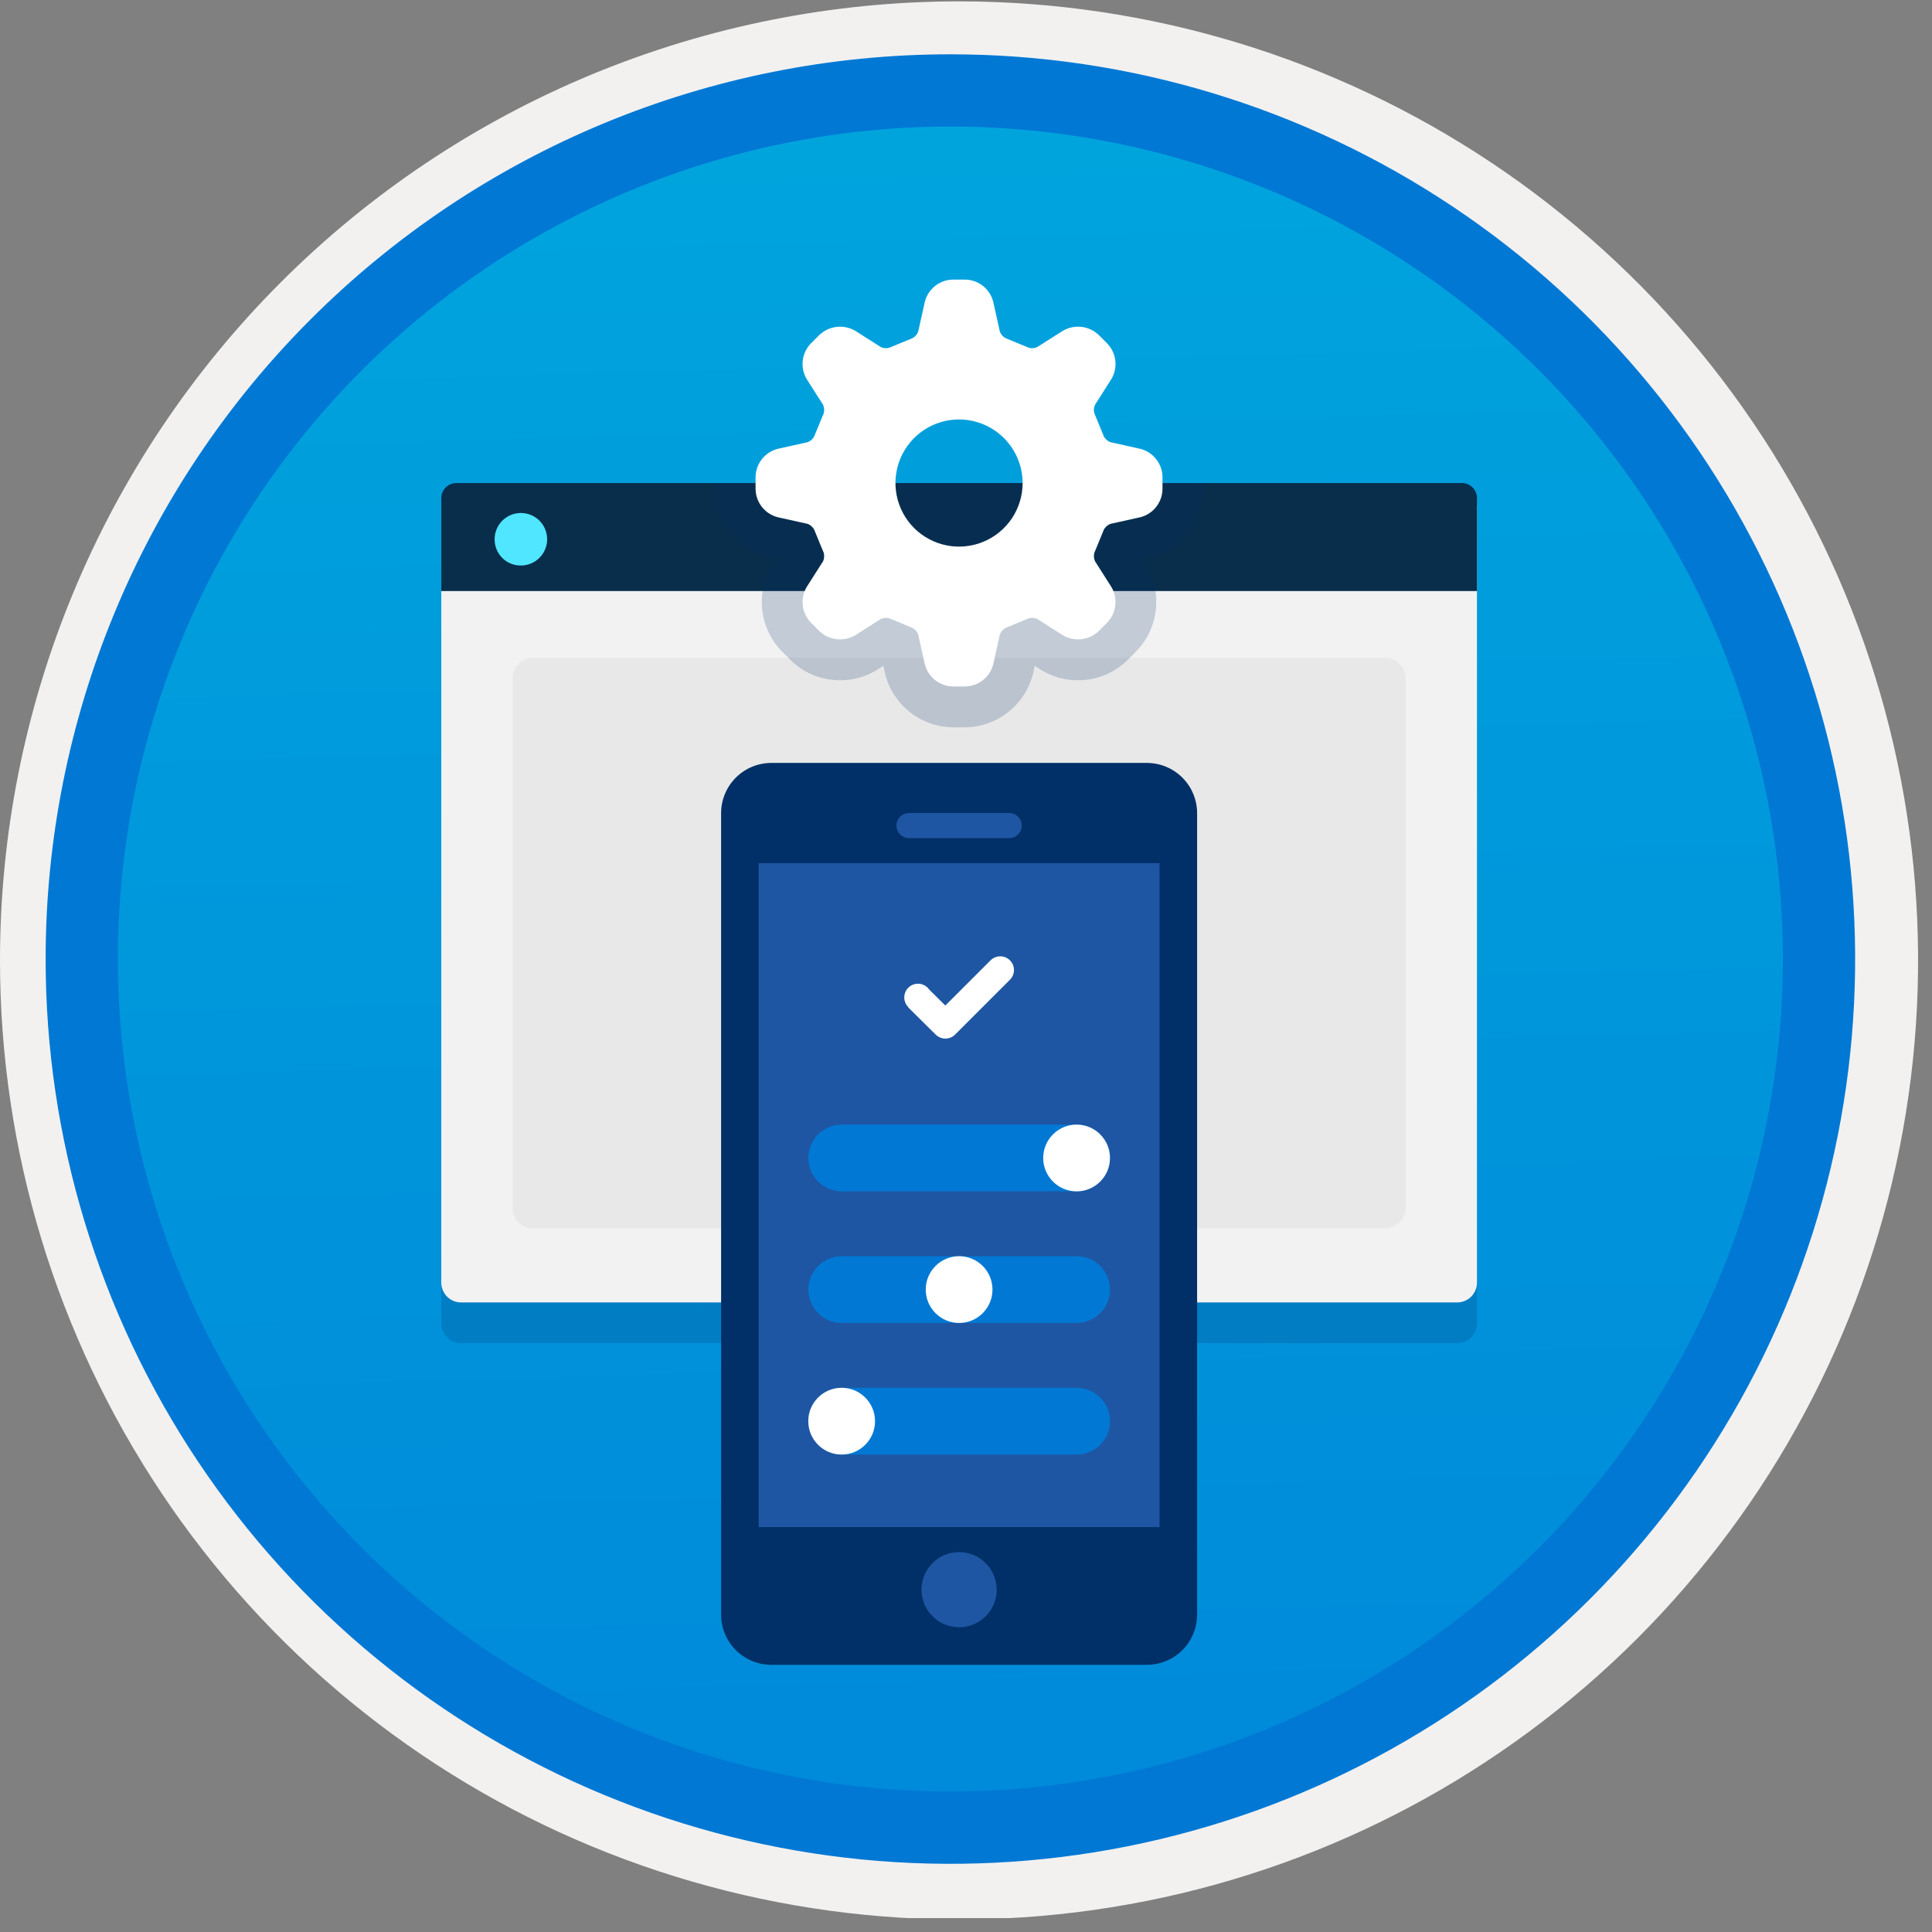 <svg width="100" height="100" viewBox="0 0 100 100" fill="none" xmlns="http://www.w3.org/2000/svg">
<rect x="0" y="0" width="100" height="100" fill="#808080" stroke="none"/>
<g clip-path="url(#clip0)">
<path d="M49.193 96.45C39.934 96.45 30.884 93.705 23.186 88.561C15.489 83.418 9.489 76.107 5.946 67.553C2.403 59 1.476 49.588 3.282 40.508C5.088 31.428 9.546 23.087 16.093 16.54C22.639 9.994 30.98 5.536 40.06 3.73C49.141 1.923 58.553 2.85 67.106 6.393C75.659 9.936 82.97 15.936 88.114 23.634C93.257 31.332 96.003 40.382 96.003 49.64C96.003 55.787 94.793 61.875 92.44 67.554C90.088 73.234 86.64 78.394 82.293 82.741C77.946 87.088 72.786 90.535 67.106 92.888C61.427 95.24 55.34 96.451 49.193 96.45V96.45Z" fill="url(#paint0_linear)"/>
<path fill-rule="evenodd" clip-rule="evenodd" d="M95.54 49.711C95.54 58.789 92.848 67.664 87.805 75.212C82.761 82.76 75.593 88.643 67.205 92.117C58.818 95.591 49.589 96.5 40.686 94.729C31.782 92.958 23.603 88.587 17.184 82.168C10.765 75.748 6.393 67.57 4.622 58.666C2.851 49.762 3.76 40.533 7.234 32.146C10.708 23.759 16.591 16.59 24.14 11.547C31.688 6.503 40.562 3.811 49.64 3.811C55.668 3.811 61.637 4.998 67.205 7.305C72.774 9.612 77.834 12.993 82.097 17.255C86.359 21.517 89.74 26.577 92.046 32.146C94.353 37.715 95.54 43.684 95.54 49.711V49.711ZM49.64 0.071C59.458 0.071 69.055 2.983 77.219 8.437C85.382 13.892 91.745 21.644 95.502 30.715C99.259 39.785 100.242 49.766 98.326 59.396C96.411 69.025 91.683 77.87 84.741 84.812C77.799 91.754 68.954 96.482 59.325 98.397C49.695 100.313 39.714 99.33 30.644 95.573C21.573 91.816 13.821 85.453 8.366 77.29C2.912 69.126 0 59.529 0 49.711C-0.001 43.192 1.283 36.737 3.777 30.714C6.272 24.691 9.928 19.218 14.538 14.609C19.147 9.999 24.62 6.343 30.643 3.848C36.666 1.354 43.121 0.071 49.64 0.071V0.071Z" fill="#F2F1F0"/>
<path fill-rule="evenodd" clip-rule="evenodd" d="M92.282 49.641C92.282 58.163 89.755 66.494 85.02 73.58C80.285 80.666 73.556 86.189 65.682 89.451C57.808 92.712 49.144 93.565 40.786 91.903C32.427 90.24 24.749 86.136 18.723 80.11C12.697 74.084 8.593 66.406 6.93 58.047C5.267 49.688 6.121 41.024 9.382 33.151C12.643 25.277 18.166 18.547 25.253 13.813C32.339 9.078 40.67 6.551 49.192 6.551C54.851 6.55 60.454 7.665 65.682 9.83C70.91 11.995 75.661 15.169 79.662 19.171C83.663 23.172 86.837 27.922 89.003 33.15C91.168 38.378 92.282 43.982 92.282 49.641V49.641ZM49.192 2.811C58.454 2.811 67.508 5.557 75.209 10.703C82.911 15.849 88.913 23.162 92.457 31.72C96.002 40.277 96.929 49.693 95.122 58.777C93.315 67.861 88.855 76.205 82.306 82.754C75.757 89.304 67.412 93.764 58.328 95.571C49.244 97.378 39.828 96.45 31.271 92.906C22.714 89.361 15.4 83.359 10.254 75.658C5.109 67.957 2.362 58.903 2.362 49.641C2.363 37.221 7.297 25.31 16.08 16.528C24.862 7.746 36.772 2.812 49.192 2.811V2.811Z" fill="#0078D4"/>
<path opacity="0.2" d="M23.863 69.519H75.425C75.696 69.518 75.956 69.41 76.148 69.219C76.339 69.027 76.447 68.767 76.448 68.496V28.24H22.841V68.496C22.842 68.767 22.95 69.027 23.141 69.219C23.333 69.41 23.593 69.518 23.863 69.519V69.519Z" fill="#003067"/>
<path d="M23.863 67.414H75.425C75.696 67.414 75.956 67.306 76.148 67.114C76.339 66.922 76.447 66.663 76.448 66.392V26.136H22.841V66.392C22.842 66.663 22.95 66.922 23.141 67.114C23.333 67.306 23.593 67.414 23.863 67.414V67.414Z" fill="#F2F2F2"/>
<path d="M22.841 30.591H76.448V25.786C76.448 25.683 76.428 25.581 76.389 25.485C76.35 25.39 76.292 25.304 76.219 25.231C76.146 25.158 76.06 25.1 75.964 25.061C75.869 25.022 75.767 25.002 75.664 25.002H23.625C23.522 25.002 23.42 25.022 23.325 25.061C23.229 25.1 23.143 25.158 23.07 25.231C22.997 25.304 22.939 25.39 22.9 25.485C22.861 25.581 22.841 25.683 22.841 25.786V30.591Z" fill="#092E4C"/>
<path d="M26.965 29.271C27.234 29.27 27.496 29.189 27.719 29.039C27.942 28.889 28.116 28.676 28.218 28.428C28.32 28.179 28.346 27.906 28.293 27.642C28.239 27.379 28.109 27.137 27.919 26.948C27.728 26.758 27.485 26.63 27.222 26.578C26.958 26.526 26.685 26.554 26.437 26.658C26.189 26.761 25.977 26.936 25.828 27.16C25.68 27.384 25.601 27.647 25.602 27.916C25.6 28.095 25.635 28.272 25.703 28.438C25.771 28.604 25.871 28.754 25.998 28.88C26.125 29.006 26.276 29.106 26.442 29.173C26.608 29.24 26.786 29.273 26.965 29.271Z" fill="#50E6FF"/>
<path d="M71.696 34.05H27.583C27.002 34.05 26.53 34.521 26.53 35.102V62.525C26.53 63.106 27.002 63.578 27.583 63.578H71.696C72.278 63.578 72.749 63.106 72.749 62.525V35.102C72.749 34.521 72.278 34.05 71.696 34.05Z" fill="#E8E8E8"/>
<path opacity="0.2" fill-rule="evenodd" clip-rule="evenodd" d="M36.994 25.002V25.331C37.006 26.145 37.29 26.932 37.799 27.567C38.309 28.202 39.016 28.65 39.808 28.838L40.18 28.921L39.977 29.238C39.549 29.932 39.365 30.748 39.453 31.558C39.541 32.368 39.898 33.126 40.465 33.711L40.932 34.177C41.617 34.845 42.537 35.215 43.493 35.209C44.168 35.214 44.829 35.025 45.401 34.666L45.721 34.462L45.803 34.834C45.992 35.626 46.44 36.332 47.075 36.842C47.71 37.351 48.497 37.634 49.311 37.647H49.968C50.782 37.634 51.569 37.351 52.204 36.841C52.84 36.331 53.287 35.625 53.476 34.833L53.558 34.463L53.876 34.665C54.448 35.025 55.11 35.214 55.786 35.209C56.742 35.215 57.663 34.844 58.348 34.176L58.812 33.712C59.38 33.127 59.737 32.37 59.826 31.56C59.915 30.75 59.731 29.934 59.304 29.24L59.1 28.921L59.47 28.838C60.262 28.65 60.969 28.203 61.479 27.568C61.989 26.933 62.272 26.145 62.285 25.331V25.002L36.994 25.002Z" fill="#003067"/>
<path fill-rule="evenodd" clip-rule="evenodd" d="M61.962 83.578C61.96 84.265 61.686 84.924 61.2 85.41C60.714 85.895 60.056 86.169 59.369 86.171H39.918C39.23 86.169 38.572 85.895 38.086 85.41C37.6 84.924 37.326 84.265 37.324 83.578V42.083C37.326 41.395 37.6 40.737 38.086 40.251C38.572 39.765 39.23 39.491 39.918 39.489H59.369C60.056 39.491 60.714 39.765 61.2 40.251C61.686 40.737 61.96 41.395 61.962 42.083V83.578Z" fill="#003067"/>
<path fill-rule="evenodd" clip-rule="evenodd" d="M39.269 79.04H60.017V44.677H39.269V79.04Z" fill="#1F56A3"/>
<path fill-rule="evenodd" clip-rule="evenodd" d="M51.588 82.281C51.588 82.666 51.474 83.042 51.26 83.362C51.047 83.681 50.743 83.931 50.387 84.078C50.032 84.225 49.641 84.264 49.264 84.189C48.886 84.114 48.54 83.928 48.268 83.656C47.996 83.384 47.81 83.038 47.735 82.66C47.66 82.283 47.699 81.892 47.846 81.537C47.993 81.181 48.243 80.877 48.562 80.664C48.882 80.45 49.258 80.336 49.643 80.336C49.898 80.336 50.151 80.386 50.388 80.484C50.623 80.582 50.838 80.725 51.019 80.906C51.199 81.086 51.342 81.301 51.44 81.537C51.538 81.773 51.588 82.026 51.588 82.281V82.281Z" fill="#1F56A3"/>
<path fill-rule="evenodd" clip-rule="evenodd" d="M52.237 43.38H47.05C46.878 43.38 46.713 43.311 46.591 43.19C46.47 43.068 46.401 42.903 46.401 42.731C46.401 42.559 46.47 42.395 46.591 42.273C46.713 42.151 46.878 42.083 47.05 42.083H52.237C52.409 42.083 52.574 42.151 52.695 42.273C52.817 42.395 52.885 42.559 52.885 42.731C52.885 42.903 52.817 43.068 52.695 43.19C52.574 43.311 52.409 43.38 52.237 43.38Z" fill="#1F56A3"/>
<path d="M58.271 59.937V59.937C58.271 58.53 57.13 57.39 55.724 57.39H43.563C42.157 57.39 41.016 58.53 41.016 59.937C41.016 61.344 42.157 62.484 43.563 62.484H55.724C57.13 62.484 58.271 61.344 58.271 59.937Z" fill="#1F56A3"/>
<path fill-rule="evenodd" clip-rule="evenodd" d="M43.563 61.665C43.106 61.664 42.667 61.481 42.344 61.157C42.021 60.833 41.84 60.395 41.84 59.937C41.84 59.479 42.021 59.041 42.344 58.717C42.667 58.393 43.106 58.21 43.563 58.209H55.724C55.951 58.208 56.176 58.253 56.386 58.339C56.596 58.426 56.787 58.553 56.948 58.714C57.109 58.874 57.237 59.065 57.324 59.275C57.411 59.485 57.456 59.71 57.456 59.937C57.456 60.164 57.411 60.389 57.324 60.599C57.237 60.809 57.109 61 56.948 61.16C56.787 61.321 56.596 61.448 56.386 61.535C56.176 61.621 55.951 61.665 55.724 61.665H43.563Z" fill="#0078D4"/>
<path d="M55.724 61.665C56.678 61.665 57.452 60.891 57.452 59.937C57.452 58.983 56.678 58.209 55.724 58.209C54.77 58.209 53.996 58.983 53.996 59.937C53.996 60.891 54.77 61.665 55.724 61.665Z" fill="white"/>
<path d="M58.271 66.748V66.748C58.271 65.342 57.13 64.201 55.724 64.201H43.563C42.157 64.201 41.016 65.342 41.016 66.748C41.016 68.155 42.157 69.296 43.563 69.296H55.724C57.13 69.296 58.271 68.155 58.271 66.748Z" fill="#1F56A3"/>
<path fill-rule="evenodd" clip-rule="evenodd" d="M43.563 68.476C43.106 68.475 42.667 68.293 42.344 67.969C42.021 67.645 41.84 67.206 41.84 66.748C41.84 66.291 42.021 65.852 42.344 65.528C42.667 65.204 43.106 65.022 43.563 65.02H55.724C55.951 65.02 56.176 65.064 56.386 65.151C56.596 65.237 56.787 65.365 56.948 65.525C57.109 65.686 57.237 65.876 57.324 66.086C57.411 66.296 57.456 66.521 57.456 66.748C57.456 66.976 57.411 67.201 57.324 67.411C57.237 67.621 57.109 67.811 56.948 67.972C56.787 68.132 56.596 68.259 56.386 68.346C56.176 68.433 55.951 68.477 55.724 68.476H43.563Z" fill="#0078D4"/>
<path d="M49.644 68.476C50.598 68.476 51.371 67.703 51.371 66.748C51.371 65.794 50.598 65.02 49.644 65.02C48.689 65.02 47.916 65.794 47.916 66.748C47.916 67.703 48.689 68.476 49.644 68.476Z" fill="white"/>
<path d="M58.271 73.56V73.56C58.271 72.153 57.13 71.013 55.724 71.013H43.563C42.157 71.013 41.016 72.153 41.016 73.56C41.016 74.967 42.157 76.107 43.563 76.107H55.724C57.13 76.107 58.271 74.967 58.271 73.56Z" fill="#1F56A3"/>
<path fill-rule="evenodd" clip-rule="evenodd" d="M43.563 75.288C43.106 75.287 42.667 75.104 42.344 74.78C42.021 74.456 41.84 74.017 41.84 73.56C41.84 73.102 42.021 72.663 42.344 72.34C42.667 72.016 43.106 71.833 43.563 71.832H55.724C55.951 71.832 56.176 71.876 56.386 71.962C56.596 72.049 56.787 72.176 56.948 72.337C57.109 72.497 57.237 72.688 57.324 72.898C57.411 73.108 57.456 73.333 57.456 73.56C57.456 73.787 57.411 74.012 57.324 74.222C57.237 74.432 57.109 74.623 56.948 74.783C56.787 74.944 56.596 75.071 56.386 75.158C56.176 75.244 55.951 75.288 55.724 75.288H43.563Z" fill="#0078D4"/>
<path d="M43.564 75.288C44.518 75.288 45.292 74.514 45.292 73.56C45.292 72.606 44.518 71.832 43.564 71.832C42.609 71.832 41.836 72.606 41.836 73.56C41.836 74.514 42.609 75.288 43.564 75.288Z" fill="white"/>
<path fill-rule="evenodd" clip-rule="evenodd" d="M52.275 49.707C52.142 49.574 51.961 49.499 51.773 49.499C51.585 49.499 51.404 49.574 51.271 49.707L48.93 52.046L48.085 51.209C48.065 51.179 48.042 51.152 48.018 51.126C47.886 50.993 47.706 50.918 47.519 50.916C47.331 50.915 47.151 50.989 47.017 51.12C46.883 51.252 46.807 51.431 46.805 51.619C46.803 51.806 46.875 51.987 47.006 52.121L46.998 52.13L48.43 53.549C48.563 53.682 48.744 53.757 48.932 53.757C49.121 53.757 49.301 53.682 49.435 53.549L52.273 50.712L52.275 50.71C52.341 50.645 52.393 50.566 52.429 50.48C52.465 50.394 52.483 50.302 52.483 50.209C52.483 50.115 52.465 50.023 52.429 49.937C52.393 49.851 52.341 49.773 52.275 49.707V49.707Z" fill="white"/>
<path fill-rule="evenodd" clip-rule="evenodd" d="M52.93 25.002C52.93 25.653 52.737 26.289 52.376 26.83C52.014 27.371 51.5 27.793 50.899 28.042C50.297 28.291 49.636 28.356 48.997 28.229C48.359 28.102 47.773 27.789 47.312 27.329C46.852 26.869 46.539 26.282 46.412 25.644C46.285 25.005 46.35 24.344 46.599 23.742C46.848 23.141 47.27 22.627 47.811 22.265C48.352 21.904 48.989 21.711 49.639 21.711C50.512 21.712 51.348 22.059 51.965 22.676C52.582 23.293 52.929 24.129 52.93 25.002V25.002ZM59.012 23.229L57.482 22.889C57.324 22.831 57.194 22.713 57.122 22.561C57.117 22.544 57.111 22.528 57.104 22.512L56.682 21.486C56.675 21.468 56.667 21.45 56.658 21.433C56.6 21.276 56.608 21.102 56.679 20.95L57.521 19.627C57.693 19.341 57.766 19.006 57.73 18.674C57.693 18.341 57.549 18.03 57.319 17.788L56.853 17.322C56.609 17.096 56.298 16.954 55.967 16.918C55.636 16.882 55.302 16.953 55.014 17.121L53.691 17.962C53.606 18.004 53.513 18.025 53.418 18.021C53.346 18.024 53.275 18.011 53.208 17.983C53.191 17.974 53.173 17.966 53.155 17.959L52.129 17.537C52.113 17.53 52.097 17.524 52.08 17.519C51.928 17.447 51.81 17.317 51.752 17.159L51.412 15.629C51.331 15.304 51.146 15.015 50.886 14.806C50.625 14.597 50.303 14.479 49.968 14.471H49.31C48.976 14.479 48.654 14.597 48.393 14.806C48.133 15.015 47.948 15.304 47.867 15.629L47.527 17.159C47.469 17.317 47.351 17.447 47.199 17.519C47.182 17.524 47.166 17.53 47.149 17.537L46.123 17.959C46.105 17.966 46.088 17.974 46.07 17.983C46.004 18.011 45.932 18.024 45.86 18.021C45.766 18.024 45.672 18.004 45.588 17.962L44.265 17.121C43.977 16.953 43.643 16.882 43.312 16.919C42.981 16.955 42.67 17.096 42.426 17.323L41.96 17.788C41.73 18.03 41.585 18.341 41.549 18.674C41.513 19.006 41.586 19.341 41.758 19.628L42.6 20.95C42.67 21.102 42.678 21.275 42.621 21.433C42.612 21.45 42.604 21.468 42.596 21.486L42.174 22.512C42.168 22.528 42.161 22.544 42.156 22.561C42.084 22.714 41.955 22.831 41.796 22.889L40.267 23.229C39.942 23.31 39.653 23.495 39.444 23.756C39.235 24.016 39.117 24.338 39.108 24.673V25.331C39.117 25.665 39.235 25.987 39.444 26.248C39.653 26.509 39.942 26.694 40.266 26.774L41.797 27.114C41.955 27.172 42.084 27.29 42.156 27.442C42.161 27.459 42.168 27.476 42.174 27.492L42.596 28.518C42.604 28.536 42.612 28.553 42.621 28.57C42.678 28.728 42.67 28.901 42.6 29.053L41.758 30.376C41.586 30.662 41.512 30.997 41.549 31.33C41.585 31.662 41.73 31.973 41.96 32.215L42.426 32.681C42.67 32.907 42.981 33.049 43.312 33.085C43.643 33.121 43.977 33.051 44.265 32.883L45.587 32.041C45.672 31.999 45.766 31.979 45.86 31.982C45.932 31.979 46.004 31.992 46.07 32.02C46.088 32.029 46.105 32.037 46.123 32.044L47.149 32.467C47.166 32.474 47.182 32.479 47.199 32.485C47.351 32.557 47.469 32.686 47.527 32.844L47.867 34.375C47.948 34.699 48.132 34.988 48.393 35.197C48.654 35.406 48.976 35.524 49.31 35.533H49.968C50.303 35.524 50.625 35.406 50.886 35.197C51.146 34.988 51.331 34.699 51.412 34.375L51.752 32.844C51.81 32.686 51.928 32.557 52.08 32.485C52.097 32.479 52.113 32.474 52.129 32.467L53.155 32.044C53.173 32.037 53.191 32.029 53.208 32.02C53.275 31.992 53.346 31.979 53.418 31.982C53.512 31.979 53.606 31.999 53.691 32.041L55.014 32.883C55.301 33.05 55.635 33.121 55.967 33.085C56.298 33.049 56.609 32.907 56.853 32.681L57.319 32.216C57.549 31.973 57.693 31.662 57.73 31.33C57.766 30.997 57.693 30.662 57.521 30.376L56.679 29.053C56.644 28.978 56.624 28.897 56.62 28.814C56.617 28.731 56.629 28.649 56.658 28.571C56.667 28.553 56.675 28.536 56.682 28.518L57.104 27.492C57.111 27.476 57.117 27.459 57.122 27.442C57.195 27.29 57.324 27.172 57.482 27.114L59.012 26.774C59.337 26.694 59.626 26.509 59.835 26.248C60.044 25.987 60.162 25.665 60.17 25.331V24.673C60.162 24.338 60.044 24.016 59.835 23.756C59.626 23.495 59.337 23.31 59.012 23.229H59.012Z" fill="white"/>
</g>
<defs>
<linearGradient id="paint0_linear" x1="47.422" y1="-15.153" x2="51.405" y2="130.615" gradientUnits="userSpaceOnUse">
<stop stop-color="#00ABDE"/>
<stop offset="1" stop-color="#007ED8"/>
</linearGradient>
<clipPath id="clip0">
<rect width="99.28" height="99.28" fill="white"/>
</clipPath>
</defs>
</svg>
